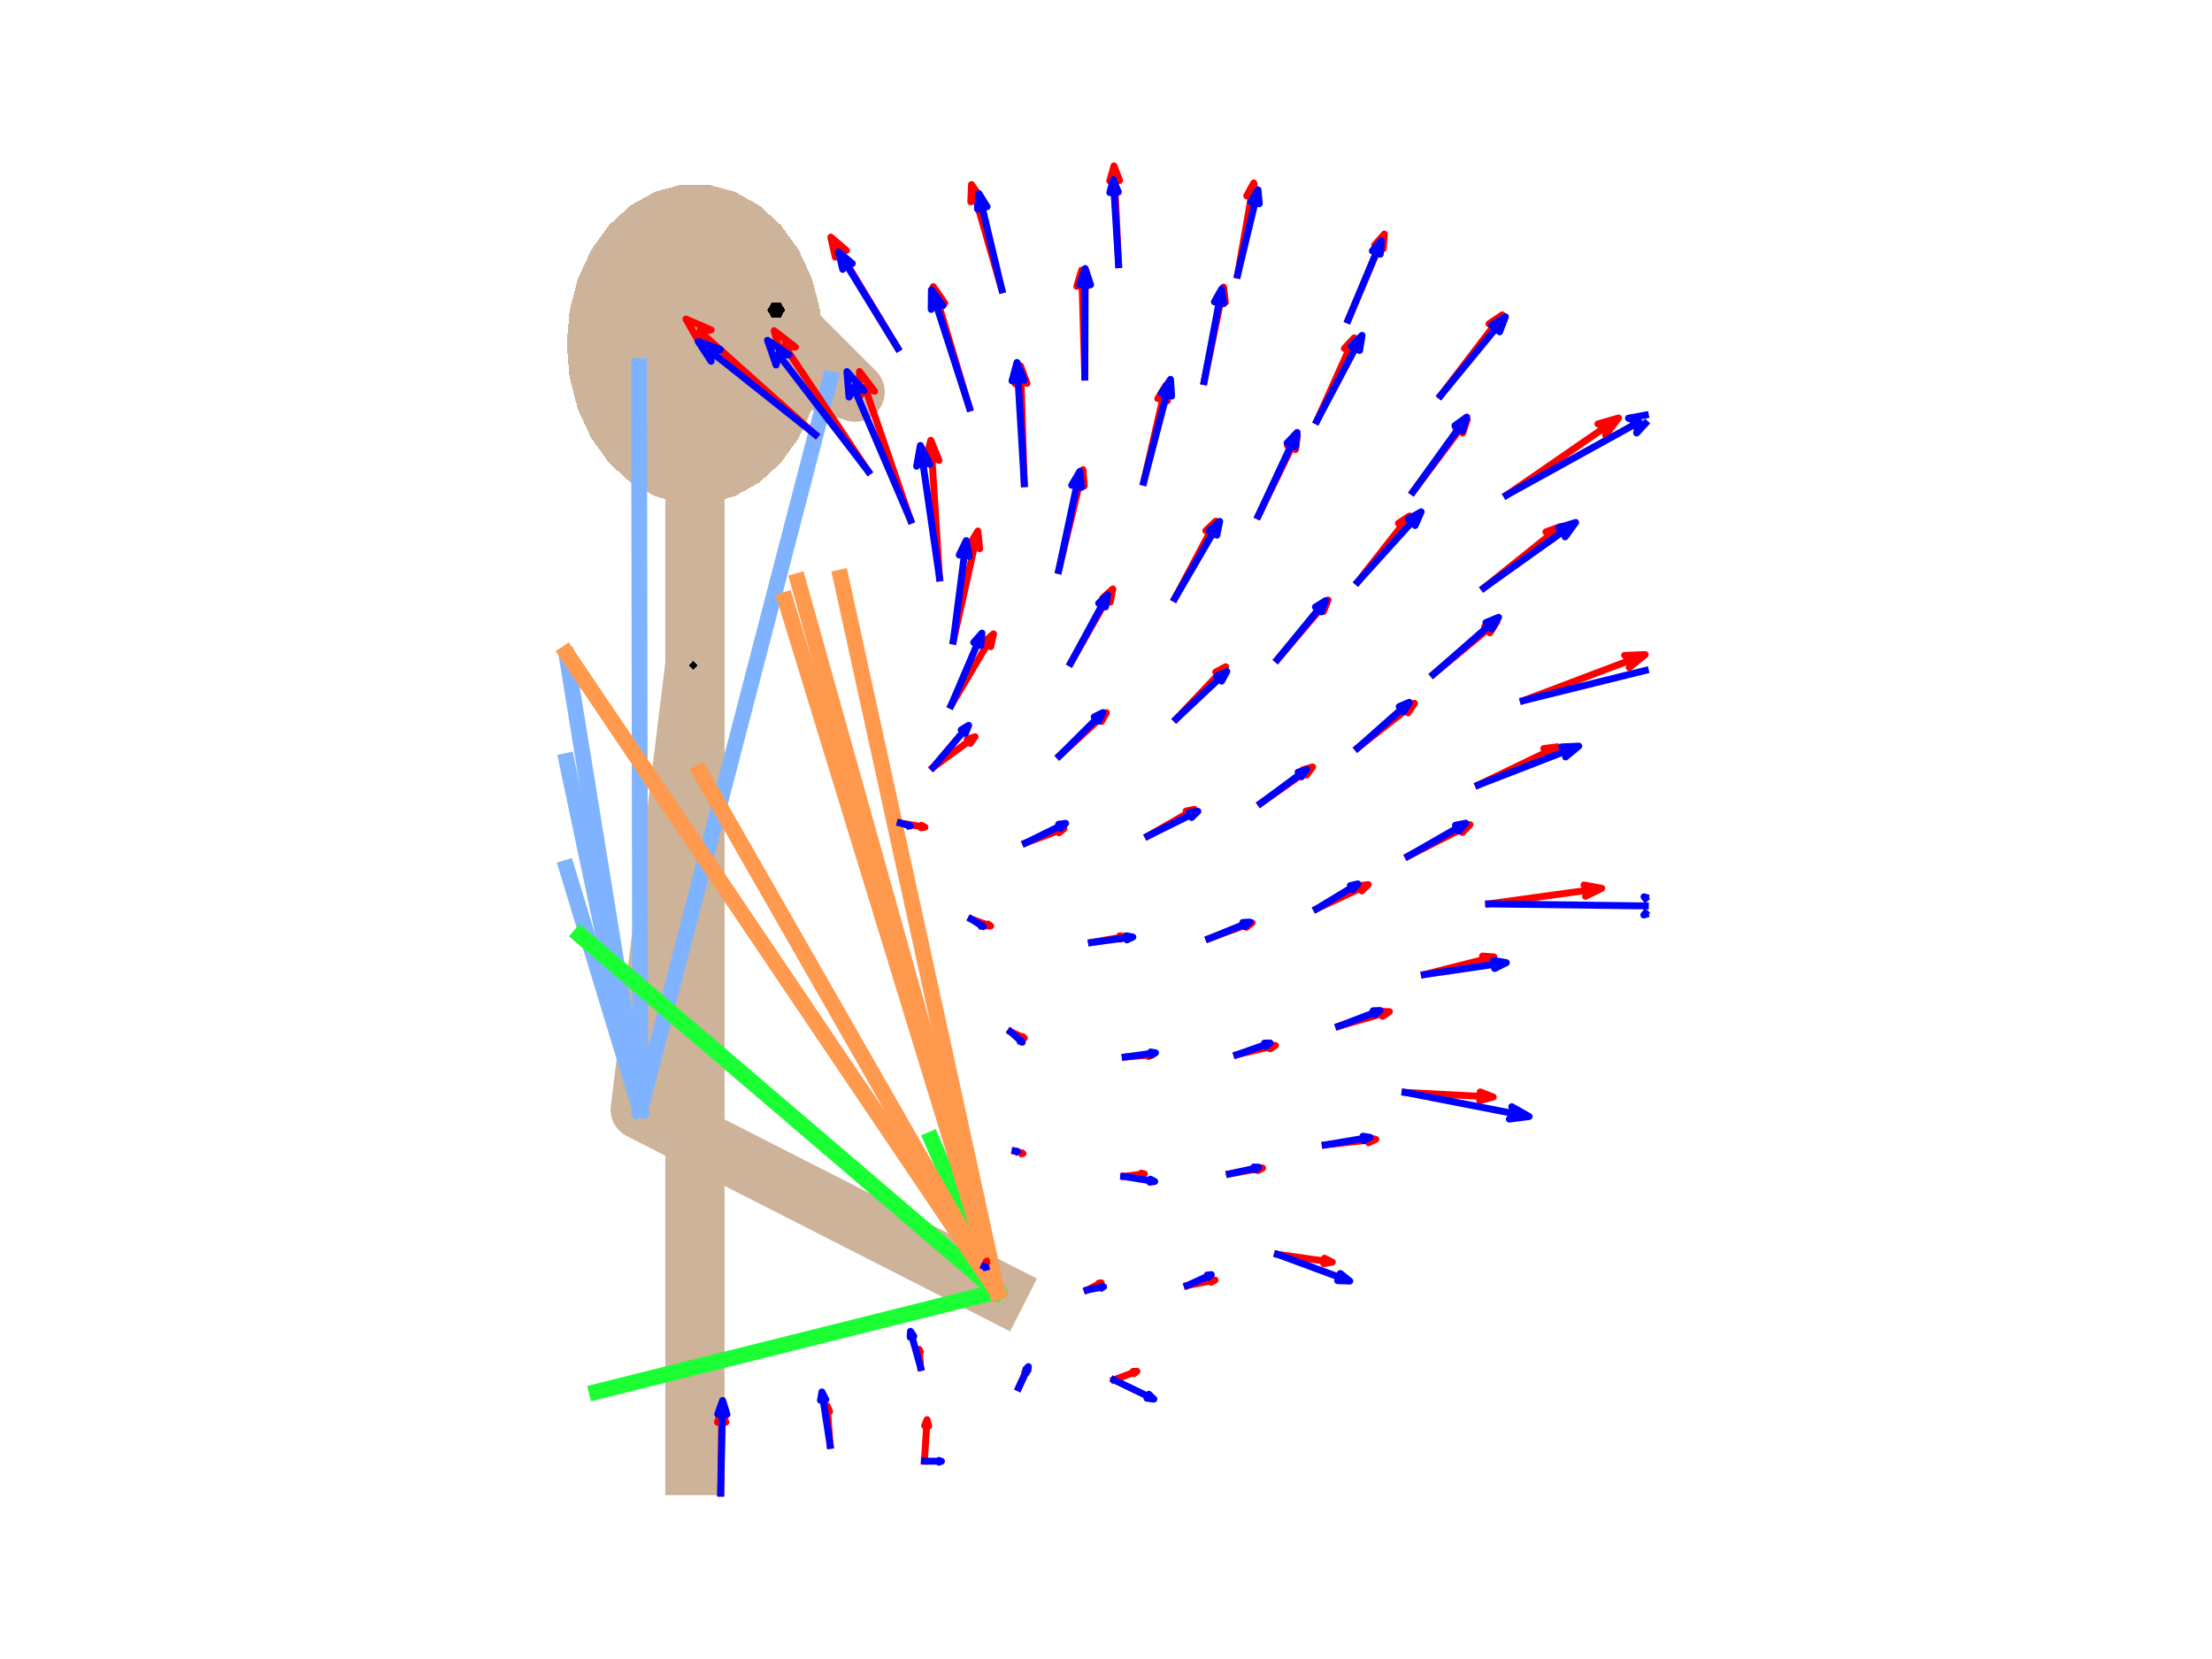 <?xml version="1.0"?>
<!DOCTYPE svg PUBLIC '-//W3C//DTD SVG 1.0//EN'
          'http://www.w3.org/TR/2001/REC-SVG-20010904/DTD/svg10.dtd'>
<svg xmlns:xlink="http://www.w3.org/1999/xlink" style="fill-opacity:1; color-rendering:auto; color-interpolation:auto; stroke:black; text-rendering:auto; stroke-linecap:square; stroke-miterlimit:10; stroke-opacity:1; shape-rendering:auto; fill:black; stroke-dasharray:none; font-weight:normal; stroke-width:1; font-family:'Dialog'; font-style:normal; stroke-linejoin:miter; font-size:12px; stroke-dashoffset:0; image-rendering:auto;" width="560" height="420" xmlns="http://www.w3.org/2000/svg"
><rect width="100%" height="100%" fill="#333333" stroke="none"/><!--Generated by the Batik Graphics2D SVG Generator--><defs id="genericDefs"
  /><g
  ><defs id="defs1"
    ><clipPath clipPathUnits="userSpaceOnUse" id="clipPath1"
      ><path d="M0 0 L560 0 L560 420 L0 420 L0 0 Z"
      /></clipPath
    ></defs
    ><g style="fill:white; stroke:white;"
    ><rect x="0" y="0" width="560" style="clip-path:url(#clipPath1); stroke:none;" height="420"
    /></g
    ><g style="fill:white; text-rendering:optimizeSpeed; color-rendering:optimizeSpeed; image-rendering:optimizeSpeed; shape-rendering:crispEdges; color-interpolation:sRGB; stroke:white;"
    ><rect x="0" width="560" height="420" y="0" style="stroke:none;"
    /></g
    ><g style="stroke-linecap:butt; fill:rgb(204,179,153); text-rendering:geometricPrecision; color-rendering:optimizeQuality; image-rendering:optimizeQuality; stroke-linejoin:round; color-interpolation:linearRGB; stroke:rgb(204,179,153); stroke-width:15;"
    ><path d="M175.932 371.012 L175.932 87.084 L216.493 99.253 L196.212 78.972 L175.932 99.253 L175.932 168.207 L162.091 280.931 L252.441 326.967" style="fill:none; fill-rule:evenodd;"
    /></g
    ><g style="fill:rgb(204,179,153); text-rendering:optimizeSpeed; color-rendering:optimizeSpeed; image-rendering:optimizeSpeed; shape-rendering:crispEdges; color-interpolation:sRGB; stroke:rgb(204,179,153);"
    ><path style="stroke:none;" d="M165.904 125.66 L179.323 127.423 L185.959 125.66 Z"
      /><path style="stroke:none;" d="M205.575 70.587 L144.192 78.651 L207.671 78.651 Z"
      /><path style="stroke:none;" d="M165.904 125.66 L172.54 127.423 L179.323 127.423 Z"
      /><path style="stroke:none;" d="M197.644 56.942 L154.219 56.942 L149.68 63.243 Z"
      /><path style="stroke:none;" d="M197.644 117.227 L149.68 110.926 L154.219 117.227 Z"
      /><path style="stroke:none;" d="M205.575 70.587 L146.288 70.587 L144.192 78.651 Z"
      /><path style="stroke:none;" d="M165.904 125.66 L185.959 125.66 L159.707 122.211 Z"
      /><path style="stroke:none;" d="M159.707 122.211 L185.959 125.66 L192.156 122.211 Z"
      /><path style="stroke:none;" d="M205.575 103.582 L144.192 95.517 L146.288 103.582 Z"
      /><path style="stroke:none;" d="M202.183 110.926 L146.288 103.582 L149.68 110.926 Z"
      /><path style="stroke:none;" d="M207.671 95.517 L143.483 87.084 L144.192 95.517 Z"
      /><path style="stroke:none;" d="M207.671 78.651 L144.192 78.651 L143.483 87.084 Z"
      /><path style="stroke:none;" d="M146.288 70.587 L202.183 63.243 L149.68 63.243 Z"
      /><path style="stroke:none;" d="M159.707 51.957 L192.156 51.957 L185.959 48.508 Z"
      /><path style="stroke:none;" d="M149.68 63.243 L202.183 63.243 L197.644 56.942 Z"
      /><path style="stroke:none;" d="M154.219 56.942 L192.156 51.957 L159.707 51.957 Z"
      /><path style="stroke:none;" d="M165.904 48.508 L159.707 51.957 L185.959 48.508 Z"
      /><path style="stroke:none;" d="M165.904 48.508 L185.959 48.508 L179.323 46.745 Z"
      /><path style="stroke:none;" d="M172.54 46.745 L165.904 48.508 L179.323 46.745 Z"
      /><path style="stroke:none;" d="M192.156 51.957 L154.219 56.942 L197.644 56.942 Z"
      /><path style="stroke:none;" d="M202.183 63.243 L146.288 70.587 L205.575 70.587 Z"
      /><path style="stroke:none;" d="M207.671 78.651 L143.483 87.084 L208.381 87.084 Z"
      /><path style="stroke:none;" d="M208.381 87.084 L143.483 87.084 L207.671 95.517 Z"
      /><path style="stroke:none;" d="M205.575 103.582 L146.288 103.582 L202.183 110.926 Z"
      /><path style="stroke:none;" d="M207.671 95.517 L144.192 95.517 L205.575 103.582 Z"
      /><path style="stroke:none;" d="M192.156 122.211 L154.219 117.227 L159.707 122.211 Z"
      /><path style="stroke:none;" d="M197.644 117.227 L154.219 117.227 L192.156 122.211 Z"
      /><path style="stroke:none;" d="M202.183 110.926 L149.68 110.926 L197.644 117.227 Z"
      /><path d="M176.618 168.5 L175.5 167.382 L174.382 168.5 L175.5 169.618 L176.618 168.5 Z" style="fill:black; stroke:none;"
      /><path d="M163.618 280.5 L162.5 279.382 L161.382 280.5 L162.5 281.618 L163.618 280.5 Z" style="fill:black; stroke:none;"
      /><path d="M253.618 326.5 L252.5 325.382 L251.382 326.5 L252.5 327.618 L253.618 326.5 Z" style="fill:black; stroke:none;"
      /><path d="M198.736 78.5 L197.618 76.564 L195.382 76.564 L194.264 78.5 L195.382 80.436 L197.618 80.436 L198.736 78.5 Z" style="fill:black; stroke:none;"
    /></g
    ><g style="stroke-linecap:butt; fill:rgb(128,179,255); text-rendering:geometricPrecision; color-rendering:optimizeQuality; image-rendering:optimizeQuality; stroke-linejoin:round; color-interpolation:linearRGB; stroke:rgb(128,179,255); stroke-width:4;"
    ><line y2="280.931" style="fill:none;" x1="161.781" x2="162.091" y1="92.653"
      /><line y2="280.931" style="fill:none;" x1="143.455" x2="162.091" y1="166.026"
      /><line y2="280.931" style="fill:none;" x1="210.152" x2="162.091" y1="96.007"
      /><line y2="280.931" style="fill:none;" x1="143.455" x2="162.091" y1="219.719"
      /><line y2="280.931" style="fill:none;" x1="143.455" x2="162.091" y1="192.655"
      /><line x1="235.841" x2="252.441" y1="288.471" style="fill:none; stroke:rgb(26,255,51);" y2="326.967"
      /><line x1="146.947" x2="252.441" y1="236.815" style="fill:none; stroke:rgb(26,255,51);" y2="326.967"
      /><line x1="151.07" x2="252.441" y1="352.331" style="fill:none; stroke:rgb(26,255,51);" y2="326.967"
      /><line x1="146.946" x2="252.441" y1="236.811" style="fill:none; stroke:rgb(26,255,51);" y2="326.967"
      /><line x1="146.948" x2="252.441" y1="236.818" style="fill:none; stroke:rgb(26,255,51);" y2="326.967"
      /><line x1="198.829" x2="252.441" y1="151.886" style="fill:none; stroke:rgb(255,153,77);" y2="326.967"
      /><line x1="202.036" x2="252.441" y1="147.085" style="fill:none; stroke:rgb(255,153,77);" y2="326.967"
      /><line x1="143.455" x2="252.441" y1="165.411" style="fill:none; stroke:rgb(255,153,77);" y2="326.967"
      /><line x1="212.87" x2="252.441" y1="146.208" style="fill:none; stroke:rgb(255,153,77);" y2="326.967"
      /><line x1="177.297" x2="252.441" y1="195.538" style="fill:none; stroke:rgb(255,153,77);" y2="326.967"
      /><path d="M182.455 378 L182.7 359.225 L183.743 360.083 L182.73 356.905 L181.634 360.055 L182.7 359.225" style="fill:none; stroke-width:1.75; fill-rule:evenodd; stroke:red;"
      /><path d="M210.16 365.913 L209.5 357.028 L210.029 357.39 L209.419 355.93 L209.031 357.464 L209.5 357.028" style="fill:none; stroke-width:1.75; fill-rule:evenodd; stroke:red;"
      /><path d="M233.071 346.196 L232.739 342.122 L232.983 342.287 L232.698 341.619 L232.525 342.324 L232.739 342.122" style="fill:none; stroke-width:1.75; fill-rule:evenodd; stroke:red;"
      /><path d="M249.152 320.603 L249.72 319.411 L249.761 319.496 L249.79 319.264 L249.627 319.433 L249.72 319.411" style="fill:none; stroke-width:1.75; fill-rule:evenodd; stroke:red;"
      /><path d="M256.975 291.406 L258.749 291.958 L258.638 292.033 L258.968 292.026 L258.7 291.834 L258.749 291.958" style="fill:none; stroke-width:1.75; fill-rule:evenodd; stroke:red;"
      /><path d="M255.845 261.2 L258.948 262.637 L258.728 262.747 L259.332 262.815 L258.89 262.398 L258.948 262.637" style="fill:none; stroke-width:1.75; fill-rule:evenodd; stroke:red;"
      /><path d="M245.862 232.67 L250.266 234.245 L249.98 234.422 L250.81 234.44 L250.156 233.927 L250.266 234.245" style="fill:none; stroke-width:1.75; fill-rule:evenodd; stroke:red;"
      /><path d="M227.913 208.35 L233.474 209.302 L233.171 209.571 L234.161 209.419 L233.278 208.946 L233.474 209.302" style="fill:none; stroke-width:1.75; fill-rule:evenodd; stroke:red;"
      /><path d="M234.022 369.903 L234.625 360.562 L235.122 361.015 L234.699 359.407 L234.073 360.948 L234.625 360.562" style="fill:none; stroke-width:1.75; fill-rule:evenodd; stroke:red;"
      /><path d="M257.887 351.353 L259.719 347.342 L259.862 347.625 L259.945 346.847 L259.411 347.42 L259.719 347.342" style="fill:none; stroke-width:1.75; fill-rule:evenodd; stroke:red;"
      /><path d="M275.224 326.593 L278.396 324.963 L278.345 325.214 L278.788 324.761 L278.162 324.858 L278.396 324.963" style="fill:none; stroke-width:1.75; fill-rule:evenodd; stroke:red;"
      /><path d="M284.493 297.822 L289.134 297.244 L288.957 297.531 L289.707 297.173 L288.892 297.01 L289.134 297.244" style="fill:none; stroke-width:1.75; fill-rule:evenodd; stroke:red;"
      /><path d="M284.87 267.598 L291.012 267.104 L290.763 267.471 L291.771 267.043 L290.708 266.781 L291.012 267.104" style="fill:none; stroke-width:1.75; fill-rule:evenodd; stroke:red;"
      /><path d="M276.321 238.606 L283.868 237.281 L283.603 237.764 L284.8 237.117 L283.454 236.916 L283.868 237.281" style="fill:none; stroke-width:1.75; fill-rule:evenodd; stroke:red;"
      /><path d="M259.606 213.421 L268.319 210.19 L268.109 210.825 L269.396 209.791 L267.746 209.846 L268.319 210.19" style="fill:none; stroke-width:1.75; fill-rule:evenodd; stroke:red;"
      /><path d="M236.211 194.282 L245.681 187.358 L245.644 188.202 L246.851 186.503 L244.866 187.137 L245.681 187.358" style="fill:none; stroke-width:1.75; fill-rule:evenodd; stroke:red;"
      /><path d="M281.995 349.332 L287.187 347.397 L287.063 347.776 L287.829 347.158 L286.845 347.192 L287.187 347.397" style="fill:none; stroke-width:1.75; fill-rule:evenodd; stroke:red;"
      /><path d="M300.545 325.467 L306.841 324.218 L306.628 324.628 L307.619 324.063 L306.488 323.92 L306.841 324.218" style="fill:none; stroke-width:1.75; fill-rule:evenodd; stroke:red;"
      /><path d="M311.236 297.194 L318.728 295.869 L318.466 296.349 L319.654 295.705 L318.317 295.507 L318.728 295.869" style="fill:none; stroke-width:1.75; fill-rule:evenodd; stroke:red;"
      /><path d="M313.119 267.026 L321.818 264.941 L321.544 265.523 L322.893 264.683 L321.31 264.546 L321.818 264.941" style="fill:none; stroke-width:1.75; fill-rule:evenodd; stroke:red;"
      /><path d="M306.027 237.643 L315.79 234.048 L315.553 234.758 L316.997 233.604 L315.149 233.661 L315.79 234.048" style="fill:none; stroke-width:1.75; fill-rule:evenodd; stroke:red;"
      /><path d="M290.588 211.657 L301.082 205.642 L300.948 206.501 L302.379 204.898 L300.272 205.322 L301.082 205.642" style="fill:none; stroke-width:1.75; fill-rule:evenodd; stroke:red;"
      /><path d="M268.176 191.375 L278.79 181.622 L278.861 182.656 L280.102 180.416 L277.765 181.464 L278.79 181.622" style="fill:none; stroke-width:1.75; fill-rule:evenodd; stroke:red;"
      /><path d="M240.781 178.601 L250.34 162.467 L250.817 163.729 L251.521 160.473 L249.004 162.655 L250.34 162.467" style="fill:none; stroke-width:1.75; fill-rule:evenodd; stroke:red;"
      /><path d="M323.409 317.559 L335.769 319.307 L335.116 319.923 L337.297 319.524 L335.312 318.534 L335.769 319.307" style="fill:none; stroke-width:1.75; fill-rule:evenodd; stroke:red;"
      /><path d="M335.497 289.854 L346.898 288.594 L346.457 289.291 L348.307 288.438 L346.315 288.01 L346.898 288.594" style="fill:none; stroke-width:1.75; fill-rule:evenodd; stroke:red;"
      /><path d="M338.881 259.818 L350.343 256.515 L350.013 257.308 L351.759 256.107 L349.642 256.02 L350.343 256.515" style="fill:none; stroke-width:1.75; fill-rule:evenodd; stroke:red;"
      /><path d="M333.262 230.118 L344.959 224.627 L344.742 225.531 L346.405 223.948 L344.125 224.217 L344.959 224.627" style="fill:none; stroke-width:1.75; fill-rule:evenodd; stroke:red;"
      /><path d="M319.138 203.394 L330.853 195.183 L330.788 196.21 L332.301 194.168 L329.865 194.894 L330.853 195.183" style="fill:none; stroke-width:1.75; fill-rule:evenodd; stroke:red;"
      /><path d="M297.764 182.021 L308.923 170.251 L309.082 171.407 L310.302 168.796 L307.76 170.153 L308.923 170.251" style="fill:none; stroke-width:1.75; fill-rule:evenodd; stroke:red;"
      /><path d="M271.04 167.897 L280.55 151.168 L281.062 152.454 L281.725 149.1 L279.182 151.386 L280.55 151.168" style="fill:none; stroke-width:1.75; fill-rule:evenodd; stroke:red;"
      /><path d="M241.341 162.278 L246.877 137.496 L248.02 138.921 L247.561 134.433 L245.236 138.298 L246.877 137.496" style="fill:none; stroke-width:1.75; fill-rule:evenodd; stroke:red;"
      /><path d="M355.703 276.549 L375.573 277.597 L374.621 278.667 L378.029 277.727 L374.739 276.434 L375.573 277.597" style="fill:none; stroke-width:1.75; fill-rule:evenodd; stroke:red;"
      /><path d="M360.58 246.719 L376.255 242.745 L375.773 243.804 L378.192 242.254 L375.327 242.043 L376.255 242.745" style="fill:none; stroke-width:1.75; fill-rule:evenodd; stroke:red;"
      /><path d="M356.448 216.776 L370.436 209.658 L370.207 210.763 L372.165 208.778 L369.407 209.192 L370.436 209.658" style="fill:none; stroke-width:1.75; fill-rule:evenodd; stroke:red;"
      /><path d="M343.674 189.381 L356.494 179.289 L356.485 180.463 L358.079 178.042 L355.351 179.023 L356.494 179.289" style="fill:none; stroke-width:1.75; fill-rule:evenodd; stroke:red;"
      /><path d="M323.392 166.969 L334.821 153.552 L335.061 154.797 L336.233 151.894 L333.553 153.513 L334.821 153.552" style="fill:none; stroke-width:1.75; fill-rule:evenodd; stroke:red;"
      /><path d="M297.406 151.531 L306.649 134.091 L307.214 135.394 L307.792 131.935 L305.254 134.355 L306.649 134.091" style="fill:none; stroke-width:1.75; fill-rule:evenodd; stroke:red;"
      /><path d="M268.023 144.438 L273.476 121.7 L274.508 123.028 L274.15 118.89 L271.953 122.415 L273.476 121.7" style="fill:none; stroke-width:1.75; fill-rule:evenodd; stroke:red;"
      /><path d="M237.855 146.321 L235.89 115.293 L237.721 116.577 L235.647 111.458 L234.235 116.798 L235.89 115.293" style="fill:none; stroke-width:1.75; fill-rule:evenodd; stroke:red;"
      /><path d="M376.878 228.839 L402.354 225.324 L401.406 226.913 L405.502 224.889 L401.011 224.051 L402.354 225.324" style="fill:none; stroke-width:1.75; fill-rule:evenodd; stroke:red;"
      /><path d="M374.244 198.728 L392.11 190.126 L391.79 191.517 L394.318 189.063 L390.824 189.509 L392.11 190.126" style="fill:none; stroke-width:1.75; fill-rule:evenodd; stroke:red;"
      /><path d="M362.851 170.73 L377.174 158.881 L377.196 160.218 L378.944 157.416 L375.865 158.609 L377.174 158.881" style="fill:none; stroke-width:1.75; fill-rule:evenodd; stroke:red;"
      /><path d="M343.712 147.335 L355.388 132.466 L355.698 133.79 L356.831 130.628 L354.028 132.478 L355.388 132.466" style="fill:none; stroke-width:1.75; fill-rule:evenodd; stroke:red;"
      /><path d="M318.527 130.62 L327.36 112.506 L327.981 113.816 L328.452 110.267 L325.946 112.824 L327.36 112.506" style="fill:none; stroke-width:1.75; fill-rule:evenodd; stroke:red;"
      /><path d="M289.534 122.072 L294.558 100.217 L295.56 101.481 L295.179 97.516 L293.104 100.917 L294.558 100.217" style="fill:none; stroke-width:1.75; fill-rule:evenodd; stroke:red;"
      /><path d="M259.31 122.448 L258.468 95.913 L259.996 97.058 L258.364 92.633 L257.015 97.153 L258.468 95.913" style="fill:none; stroke-width:1.75; fill-rule:evenodd; stroke:red;"
      /><path d="M230.54 131.717 L219.02 98.193 L221.421 99.053 L217.596 94.05 L217.655 100.347 L219.02 98.193" style="fill:none; stroke-width:1.75; fill-rule:evenodd; stroke:red;"
      /><path d="M385.626 177.379 L413.119 166.991 L412.467 169.003 L416.517 165.708 L411.3 165.914 L413.119 166.991" style="fill:none; stroke-width:1.75; fill-rule:evenodd; stroke:red;"
      /><path d="M375.643 148.849 L392.916 135.005 L392.917 136.597 L395.05 133.294 L391.361 134.656 L392.916 135.005" style="fill:none; stroke-width:1.75; fill-rule:evenodd; stroke:red;"
      /><path d="M357.693 124.528 L369.949 108.212 L370.315 109.634 L371.464 106.195 L368.482 108.257 L369.949 108.212" style="fill:none; stroke-width:1.75; fill-rule:evenodd; stroke:red;"
      /><path d="M333.373 106.579 L341.779 87.852 L342.453 89.166 L342.818 85.537 L340.349 88.222 L341.779 87.852" style="fill:none; stroke-width:1.75; fill-rule:evenodd; stroke:red;"
      /><path d="M304.843 96.596 L309.227 75.307 L310.226 76.51 L309.769 72.675 L307.834 76.017 L309.227 75.307" style="fill:none; stroke-width:1.75; fill-rule:evenodd; stroke:red;"
      /><path d="M274.637 95.466 L273.923 71.369 L275.309 72.412 L273.835 68.391 L272.602 72.492 L273.923 71.369" style="fill:none; stroke-width:1.75; fill-rule:evenodd; stroke:red;"
      /><path d="M245.441 103.289 L237.276 75.948 L239.179 76.718 L236.267 72.569 L236.107 77.636 L237.276 75.948" style="fill:none; stroke-width:1.75; fill-rule:evenodd; stroke:red;"
      /><path d="M219.847 119.371 L198.615 87.638 L201.352 87.871 L195.991 83.716 L197.786 90.257 L198.615 87.638" style="fill:none; stroke-width:1.75; fill-rule:evenodd; stroke:red;"
      /><path d="M381.405 125.352 L406.638 107.963 L406.481 110.162 L409.757 105.814 L404.527 107.327 L406.638 107.963" style="fill:none; stroke-width:1.75; fill-rule:evenodd; stroke:red;"
      /><path d="M364.69 100.167 L378.607 81.951 L379.005 83.552 L380.327 79.7 L376.958 81.988 L378.607 81.951" style="fill:none; stroke-width:1.75; fill-rule:evenodd; stroke:red;"
      /><path d="M341.295 81.028 L349.465 61.654 L350.186 62.984 L350.475 59.26 L348.009 62.066 L349.465 61.654" style="fill:none; stroke-width:1.75; fill-rule:evenodd; stroke:red;"
      /><path d="M313.298 69.635 L316.952 48.875 L317.954 50.014 L317.404 46.309 L315.621 49.603 L316.952 48.875" style="fill:none; stroke-width:1.75; fill-rule:evenodd; stroke:red;"
      /><path d="M283.186 67.001 L282.148 44.75 L283.445 45.692 L282.02 42 L280.945 45.808 L282.148 44.75" style="fill:none; stroke-width:1.75; fill-rule:evenodd; stroke:red;"
      /><path d="M253.636 73.359 L246.794 49.645 L248.434 50.327 L245.949 46.715 L245.77 51.096 L246.794 49.645" style="fill:none; stroke-width:1.75; fill-rule:evenodd; stroke:red;"
      /><path d="M227.272 88.145 L212.196 63.126 L214.279 63.404 L210.333 60.034 L211.468 65.097 L212.196 63.126" style="fill:none; stroke-width:1.75; fill-rule:evenodd; stroke:red;"
      /><path d="M206.438 110.044 L177.264 83.994 L180.039 83.526 L173.659 80.775 L177.112 86.804 L177.264 83.994" style="fill:none; stroke-width:1.75; fill-rule:evenodd; stroke:red;"
      /><path d="M182.455 378 L182.891 357.116 L184.045 358.079 L182.945 354.535 L181.698 358.031 L182.891 357.116" style="fill:none; stroke-width:1.75; fill-rule:evenodd; stroke:blue;"
      /><path d="M210.16 365.913 L208.302 353.873 L209.062 354.31 L208.073 352.385 L207.709 354.518 L208.302 353.873" style="fill:none; stroke-width:1.75; fill-rule:evenodd; stroke:blue;"
      /><path d="M233.071 346.196 L230.78 338.044 L231.341 338.282 L230.497 337.036 L230.425 338.539 L230.78 338.044" style="fill:none; stroke-width:1.75; fill-rule:evenodd; stroke:blue;"
      /><path d="M249.152 320.603 L249.609 320.802 L249.577 320.819 L249.666 320.827 L249.6 320.767 L249.609 320.802" style="fill:none; stroke-width:1.75; fill-rule:evenodd; stroke:blue;"
      /><path d="M256.975 291.406 L257.458 291.46 L257.433 291.485 L257.517 291.467 L257.439 291.431 L257.458 291.46" style="fill:none; stroke-width:1.75; fill-rule:evenodd; stroke:blue;"
      /><path d="M255.845 261.2 L258.479 263.576 L258.227 263.617 L258.804 263.87 L258.494 263.321 L258.479 263.576" style="fill:none; stroke-width:1.75; fill-rule:evenodd; stroke:blue;"
      /><path d="M245.862 232.67 L248.578 234.387 L248.359 234.462 L248.914 234.599 L248.552 234.157 L248.578 234.387" style="fill:none; stroke-width:1.75; fill-rule:evenodd; stroke:blue;"
      /><path d="M227.913 208.35 L230.153 209.021 L230.014 209.116 L230.429 209.103 L230.089 208.865 L230.153 209.021" style="fill:none; stroke-width:1.75; fill-rule:evenodd; stroke:blue;"
      /><path d="M234.022 369.903 L237.87 369.938 L237.695 370.152 L238.345 369.942 L237.699 369.72 L237.87 369.938" style="fill:none; stroke-width:1.75; fill-rule:evenodd; stroke:blue;"
      /><path d="M257.887 351.353 L260.077 346.565 L260.247 346.904 L260.347 345.974 L259.709 346.657 L260.077 346.565" style="fill:none; stroke-width:1.75; fill-rule:evenodd; stroke:blue;"
      /><path d="M275.224 326.593 L278.934 325.863 L278.808 326.104 L279.392 325.773 L278.726 325.687 L278.934 325.863" style="fill:none; stroke-width:1.75; fill-rule:evenodd; stroke:blue;"
      /><path d="M284.493 297.822 L291.472 298.964 L291.094 299.304 L292.335 299.105 L291.223 298.52 L291.472 298.964" style="fill:none; stroke-width:1.75; fill-rule:evenodd; stroke:blue;"
      /><path d="M284.87 267.598 L291.693 266.656 L291.439 267.082 L292.536 266.54 L291.333 266.315 L291.693 266.656" style="fill:none; stroke-width:1.75; fill-rule:evenodd; stroke:blue;"
      /><path d="M276.321 238.606 L285.651 237.371 L285.301 237.951 L286.804 237.218 L285.162 236.902 L285.651 237.371" style="fill:none; stroke-width:1.75; fill-rule:evenodd; stroke:blue;"
      /><path d="M259.606 213.421 L268.663 208.984 L268.505 209.692 L269.782 208.435 L268.007 208.674 L268.663 208.984" style="fill:none; stroke-width:1.75; fill-rule:evenodd; stroke:blue;"
      /><path d="M236.211 194.282 L244.237 184.801 L244.409 185.678 L245.229 183.629 L243.344 184.776 L244.237 184.801" style="fill:none; stroke-width:1.75; fill-rule:evenodd; stroke:blue;"
      /><path d="M281.995 349.332 L291.01 353.679 L290.361 353.99 L292.125 354.216 L290.849 352.977 L291.01 353.679" style="fill:none; stroke-width:1.75; fill-rule:evenodd; stroke:blue;"
      /><path d="M300.545 325.467 L305.988 322.993 L305.882 323.41 L306.66 322.688 L305.604 322.799 L305.988 322.993" style="fill:none; stroke-width:1.75; fill-rule:evenodd; stroke:blue;"
      /><path d="M311.236 297.194 L317.84 295.733 L317.626 296.17 L318.657 295.553 L317.462 295.428 L317.84 295.733" style="fill:none; stroke-width:1.75; fill-rule:evenodd; stroke:blue;"
      /><path d="M313.119 267.026 L320.61 264.374 L320.422 264.914 L321.536 264.046 L320.124 264.072 L320.61 264.374" style="fill:none; stroke-width:1.75; fill-rule:evenodd; stroke:blue;"
      /><path d="M306.027 237.643 L315.255 233.888 L315.051 234.575 L316.396 233.424 L314.63 233.538 L315.255 233.888" style="fill:none; stroke-width:1.75; fill-rule:evenodd; stroke:blue;"
      /><path d="M290.588 211.657 L301.865 206.08 L301.671 206.964 L303.259 205.391 L301.045 205.697 L301.865 206.08" style="fill:none; stroke-width:1.75; fill-rule:evenodd; stroke:blue;"
      /><path d="M268.176 191.375 L278.007 181.601 L278.115 182.593 L279.223 180.393 L277.016 181.488 L278.007 181.601" style="fill:none; stroke-width:1.75; fill-rule:evenodd; stroke:blue;"
      /><path d="M240.781 178.601 L247.733 162.3 L248.337 163.423 L248.593 160.285 L246.505 162.642 L247.733 162.3" style="fill:none; stroke-width:1.75; fill-rule:evenodd; stroke:blue;"
      /><path d="M323.409 317.559 L339.704 323.577 L338.634 324.222 L341.718 324.321 L339.31 322.391 L339.704 323.577" style="fill:none; stroke-width:1.75; fill-rule:evenodd; stroke:blue;"
      /><path d="M335.497 289.854 L345.599 288.14 L345.242 288.785 L346.848 287.929 L345.049 287.65 L345.599 288.14" style="fill:none; stroke-width:1.75; fill-rule:evenodd; stroke:blue;"
      /><path d="M338.881 259.818 L348.238 256.254 L348.018 256.94 L349.395 255.814 L347.617 255.888 L348.238 256.254" style="fill:none; stroke-width:1.75; fill-rule:evenodd; stroke:blue;"
      /><path d="M333.262 230.118 L342.596 224.469 L342.494 225.247 L343.75 223.77 L341.86 224.198 L342.596 224.469" style="fill:none; stroke-width:1.75; fill-rule:evenodd; stroke:blue;"
      /><path d="M319.138 203.394 L329.518 195.734 L329.481 196.661 L330.801 194.787 L328.621 195.495 L329.518 195.734" style="fill:none; stroke-width:1.75; fill-rule:evenodd; stroke:blue;"
      /><path d="M297.764 182.021 L309.177 171.312 L309.266 172.435 L310.588 169.989 L308.063 171.152 L309.177 171.312" style="fill:none; stroke-width:1.75; fill-rule:evenodd; stroke:blue;"
      /><path d="M271.04 167.897 L279.382 152.495 L279.873 153.655 L280.413 150.591 L278.142 152.718 L279.382 152.495" style="fill:none; stroke-width:1.75; fill-rule:evenodd; stroke:blue;"
      /><path d="M241.341 162.278 L244.247 139.658 L245.387 140.838 L244.606 136.862 L242.845 140.511 L244.247 139.658" style="fill:none; stroke-width:1.75; fill-rule:evenodd; stroke:blue;"
      /><path d="M355.703 276.549 L383.667 281.991 L382.104 283.317 L387.123 282.663 L382.716 280.175 L383.667 281.991" style="fill:none; stroke-width:1.75; fill-rule:evenodd; stroke:blue;"
      /><path d="M360.58 246.719 L379.068 244.041 L378.387 245.2 L381.353 243.71 L378.086 243.123 L379.068 244.041" style="fill:none; stroke-width:1.75; fill-rule:evenodd; stroke:blue;"
      /><path d="M356.448 216.776 L369.472 209.319 L369.305 210.386 L371.081 208.397 L368.467 208.922 L369.472 209.319" style="fill:none; stroke-width:1.75; fill-rule:evenodd; stroke:blue;"
      /><path d="M343.674 189.381 L355.327 179.075 L355.382 180.193 L356.767 177.801 L354.224 178.884 L355.327 179.075" style="fill:none; stroke-width:1.75; fill-rule:evenodd; stroke:blue;"
      /><path d="M323.392 166.969 L334.249 153.698 L334.506 154.905 L335.591 152.058 L333.015 153.685 L334.249 153.698" style="fill:none; stroke-width:1.75; fill-rule:evenodd; stroke:blue;"
      /><path d="M297.406 151.531 L307.531 134.142 L308.052 135.492 L308.782 131.992 L306.099 134.354 L307.531 134.142" style="fill:none; stroke-width:1.75; fill-rule:evenodd; stroke:blue;"
      /><path d="M268.023 144.438 L272.774 122.108 L273.815 123.378 L273.361 119.348 L271.306 122.844 L272.774 122.108" style="fill:none; stroke-width:1.75; fill-rule:evenodd; stroke:blue;"
      /><path d="M237.855 146.321 L233.536 116.462 L235.407 117.561 L233.002 112.772 L232.052 118.047 L233.536 116.462" style="fill:none; stroke-width:1.75; fill-rule:evenodd; stroke:blue;"
      /><line x1="376.878" x2="416.545" y1="228.839" style="fill:none; stroke:blue; stroke-width:1.75;" y2="229.342"
      /><path d="M416.545 231.177 L416.156 231.65 L416.545 231.526" style="fill:none; stroke-width:1.75; fill-rule:evenodd; stroke:blue;"
      /><path d="M416.545 227.14 L416.215 227.025 L416.545 227.449" style="fill:none; stroke-width:1.75; fill-rule:evenodd; stroke:blue;"
      /><path d="M374.244 198.728 L396.883 189.972 L396.358 191.637 L399.682 188.889 L395.374 189.093 L396.883 189.972" style="fill:none; stroke-width:1.75; fill-rule:evenodd; stroke:blue;"
      /><path d="M362.851 170.73 L377.575 157.862 L377.636 159.267 L379.395 156.271 L376.19 157.613 L377.575 157.862" style="fill:none; stroke-width:1.75; fill-rule:evenodd; stroke:blue;"
      /><path d="M343.712 147.335 L358.016 131.528 L358.261 133.042 L359.784 129.574 L356.485 131.434 L358.016 131.528" style="fill:none; stroke-width:1.75; fill-rule:evenodd; stroke:blue;"
      /><path d="M318.527 130.62 L327.302 111.802 L327.965 113.141 L328.387 109.476 L325.851 112.155 L327.302 111.802" style="fill:none; stroke-width:1.75; fill-rule:evenodd; stroke:blue;"
      /><path d="M289.534 122.072 L295.583 98.897 L296.613 100.279 L296.331 96.033 L294.009 99.599 L295.583 98.897" style="fill:none; stroke-width:1.75; fill-rule:evenodd; stroke:blue;"
      /><path d="M259.31 122.448 L257.666 95.123 L259.275 96.259 L257.463 91.746 L256.205 96.443 L257.666 95.123" style="fill:none; stroke-width:1.75; fill-rule:evenodd; stroke:blue;"
      /><path d="M230.54 131.717 L216.184 98.21 L218.712 98.909 L214.41 94.069 L214.947 100.522 L216.184 98.21" style="fill:none; stroke-width:1.75; fill-rule:evenodd; stroke:blue;"
      /><line x1="385.626" x2="416.545" y1="177.379" style="fill:none; stroke:blue; stroke-width:1.75;" y2="169.732"
      /><path d="M375.643 148.849 L396.335 134.094 L396.234 135.919 L398.893 132.27 L394.576 133.594 L396.335 134.094" style="fill:none; stroke-width:1.75; fill-rule:evenodd; stroke:blue;"
      /><path d="M357.693 124.528 L369.825 107.67 L370.226 109.109 L371.324 105.586 L368.332 107.746 L369.825 107.67" style="fill:none; stroke-width:1.75; fill-rule:evenodd; stroke:blue;"
      /><path d="M333.373 106.579 L343.569 87.289 L344.194 88.728 L344.829 84.904 L342.027 87.583 L343.569 87.289" style="fill:none; stroke-width:1.75; fill-rule:evenodd; stroke:blue;"
      /><path d="M304.843 96.596 L308.794 75.715 L309.789 76.876 L309.282 73.135 L307.443 76.432 L308.794 75.715" style="fill:none; stroke-width:1.75; fill-rule:evenodd; stroke:blue;"
      /><path d="M274.637 95.466 L274.722 70.999 L276.093 72.103 L274.733 67.975 L273.344 72.094 L274.722 70.999" style="fill:none; stroke-width:1.75; fill-rule:evenodd; stroke:blue;"
      /><path d="M245.441 103.289 L236.858 76.649 L238.741 77.365 L235.798 73.357 L235.747 78.329 L236.858 76.649" style="fill:none; stroke-width:1.75; fill-rule:evenodd; stroke:blue;"
      /><path d="M219.847 119.371 L197.114 89.799 L199.797 89.851 L194.304 86.144 L196.474 92.405 L197.114 89.799" style="fill:none; stroke-width:1.75; fill-rule:evenodd; stroke:blue;"
      /><path d="M381.405 125.352 L414.795 106.923 L414.33 109.627 L416.545 107.224" style="fill:none; stroke-width:1.75; fill-rule:evenodd; stroke:blue;"
      /><path d="M416.545 105.084 L412.259 105.875 L414.795 106.923" style="fill:none; stroke-width:1.75; fill-rule:evenodd; stroke:blue;"
      /><path d="M364.69 100.167 L379.308 82.385 L379.65 84.005 L381.115 80.187 L377.652 82.363 L379.308 82.385" style="fill:none; stroke-width:1.75; fill-rule:evenodd; stroke:blue;"
      /><path d="M341.295 81.028 L348.767 63.136 L349.436 64.36 L349.69 60.925 L347.426 63.521 L348.767 63.136" style="fill:none; stroke-width:1.75; fill-rule:evenodd; stroke:blue;"
      /><path d="M313.298 69.635 L317.927 50.459 L318.796 51.581 L318.499 48.089 L316.641 51.061 L317.927 50.459" style="fill:none; stroke-width:1.75; fill-rule:evenodd; stroke:blue;"
      /><path d="M283.186 67.001 L281.989 47.825 L283.12 48.62 L281.841 45.455 L280.966 48.754 L281.989 47.825" style="fill:none; stroke-width:1.75; fill-rule:evenodd; stroke:blue;"
      /><path d="M253.636 73.359 L248.45 51.662 L249.902 52.346 L247.809 48.98 L247.464 52.928 L248.45 51.662" style="fill:none; stroke-width:1.75; fill-rule:evenodd; stroke:blue;"
      /><path d="M227.272 88.145 L213.963 66.481 L215.778 66.707 L212.318 63.803 L213.344 68.202 L213.963 66.481" style="fill:none; stroke-width:1.75; fill-rule:evenodd; stroke:blue;"
      /><path d="M206.438 110.044 L180.016 89.031 L182.385 88.491 L176.751 86.434 L180.023 91.46 L180.016 89.031" style="fill:none; stroke-width:1.75; fill-rule:evenodd; stroke:blue;"
    /></g
  ></g
></svg
>
